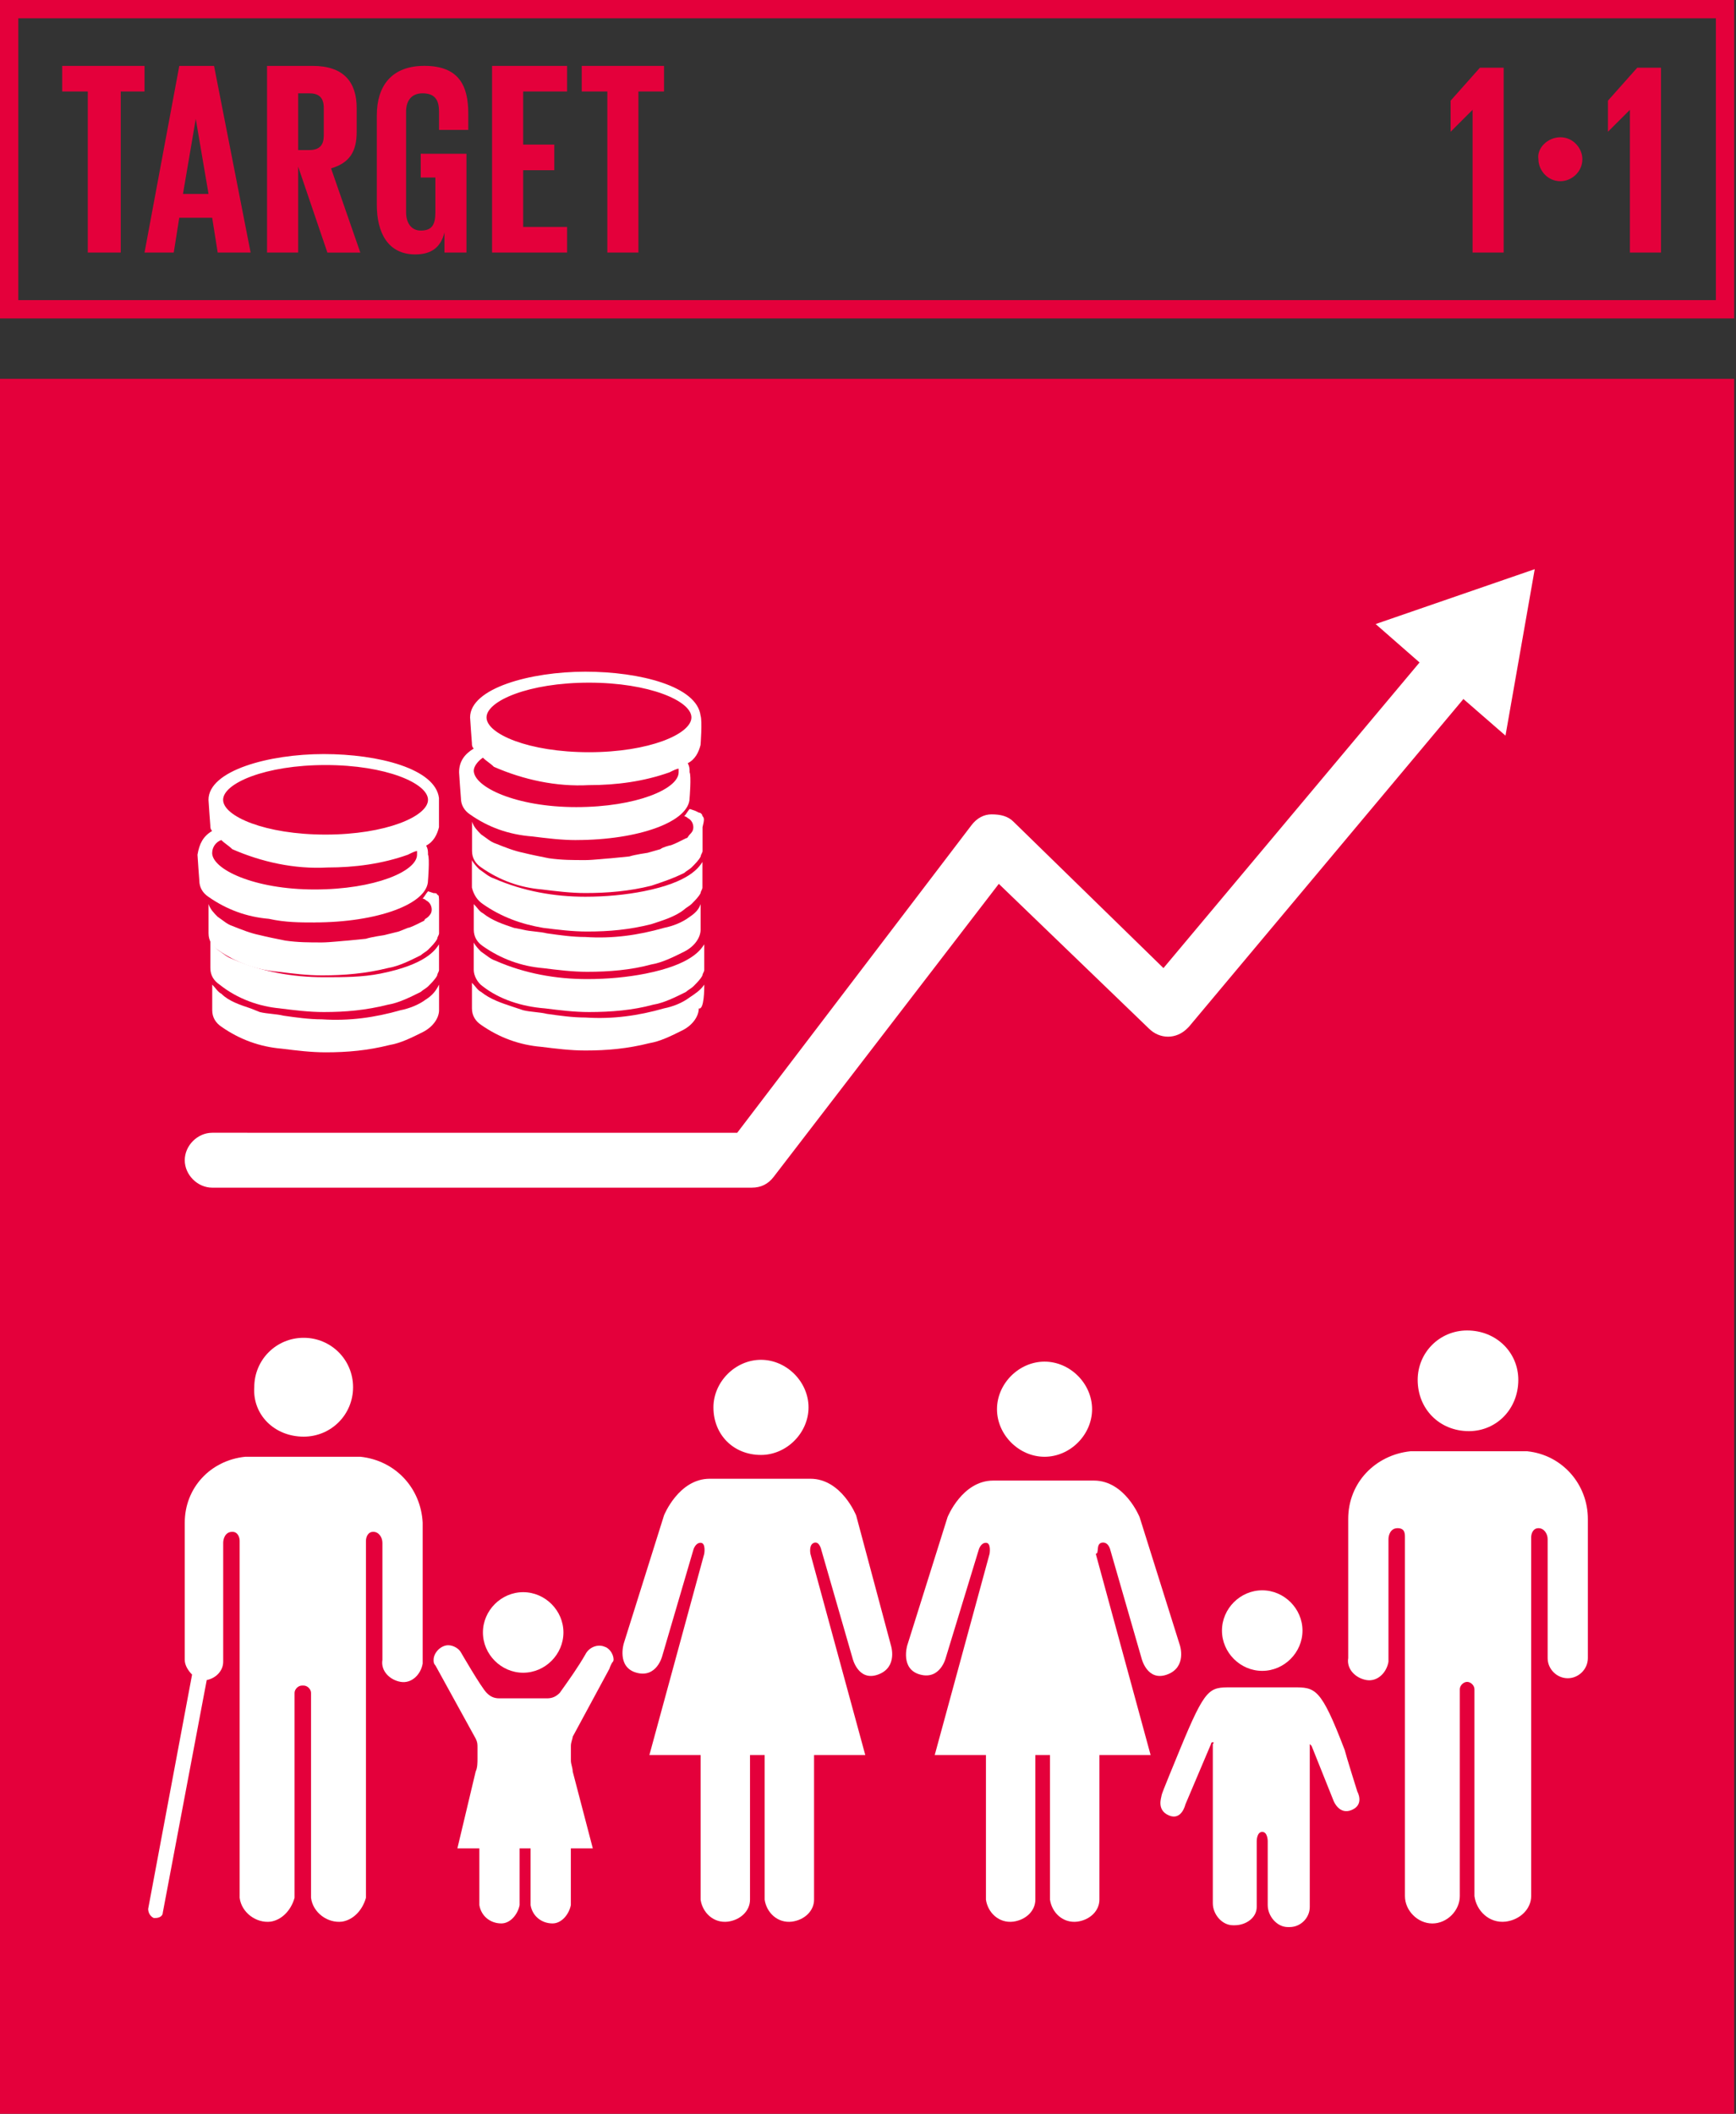 <?xml version="1.0" encoding="UTF-8"?><svg id="Capa_1" xmlns="http://www.w3.org/2000/svg" viewBox="0 0 467 568.37"><rect x="0" y="0" width="467" height="568.37" fill="#333333" stroke="none"/><defs><style>.cls-1{fill:#fff;}.cls-2{fill:#e4003b;}</style></defs><path class="cls-2" d="M4.92,80.7H461.59V4.92H4.92V80.7Zm462.08,4.92H0V0H466.51V85.62h.49Z"/><polygon class="cls-2" points="16.73 17.72 38.88 17.72 38.88 24.6 32.48 24.6 32.48 67.91 23.62 67.91 23.62 24.6 16.73 24.6 16.73 17.72"/><path class="cls-2" d="M49.21,52.16h6.89l-3.44-20.18-3.44,20.18Zm-10.33,15.75l9.35-50.19h9.35l9.84,50.19h-8.86l-1.48-9.35h-8.86l-1.48,9.35h-7.87Z"/><path class="cls-2" d="M80.21,24.6v15.75h2.95c2.95,0,3.94-1.48,3.94-3.94v-7.38c0-2.95-1.48-3.94-3.94-3.94h-2.95v-.49Zm0,20.18v23.13h-8.37V17.72h12.3c8.37,0,11.81,4.43,11.81,11.32v6.4c0,5.41-1.97,8.37-6.89,9.84l7.87,22.64h-8.86l-7.87-23.13Z"/><path class="cls-2" d="M113.67,41.34h11.81v26.57h-5.91v-5.41c-.98,3.94-3.44,5.91-7.87,5.91-7.38,0-10.33-5.91-10.33-13.29V31c0-7.87,3.94-13.29,12.79-13.29,9.35,0,11.81,5.41,11.81,12.79v4.43h-7.87v-4.92c0-2.95-.98-4.92-4.43-4.92-2.95,0-4.43,1.97-4.43,4.92v27.07c0,2.95,1.48,4.92,3.94,4.92,2.95,0,3.94-1.48,3.94-4.92v-9.35h-3.94v-6.4h.49Z"/><polygon class="cls-2" points="132.37 17.72 152.55 17.72 152.55 24.6 140.74 24.6 140.74 38.88 149.11 38.88 149.11 45.77 140.74 45.77 140.74 61.02 152.55 61.02 152.55 67.91 132.37 67.91 132.37 17.72"/><polygon class="cls-2" points="156.49 17.72 178.63 17.72 178.63 24.6 171.74 24.6 171.74 67.91 163.38 67.91 163.38 24.6 156.49 24.6 156.49 17.72"/><polygon class="cls-2" points="404.5 17.72 404.5 67.91 396.14 67.91 396.14 29.53 390.23 35.43 390.23 27.07 398.11 18.21 404.5 18.21 404.5 17.72"/><path class="cls-2" d="M419.76,36.91c3.44,0,5.91,2.95,5.91,5.91,0,3.44-2.95,5.91-5.91,5.91-3.44,0-5.91-2.95-5.91-5.91-.49-2.95,2.46-5.91,5.91-5.91"/><polygon class="cls-2" points="446.82 17.72 446.82 67.91 438.46 67.91 438.46 29.53 432.55 35.43 432.55 27.07 440.43 18.21 446.82 18.21 446.82 17.72"/><g><rect class="cls-2" y="101.86" width="466.51" height="466.51"/><path class="cls-1" d="M395.15,384.82c7.38,0,13.29-5.91,13.29-13.78,0-7.38-5.91-13.29-13.78-13.29-7.38,0-13.29,5.91-13.29,13.29,0,7.87,5.91,13.78,13.78,13.78"/><path class="cls-1" d="M410.9,390.23h-31.49c-9.35,.98-16.73,8.37-16.73,18.21v37.4c-.49,2.95,1.97,5.41,4.92,5.91,2.95,.49,5.41-1.97,5.91-4.92v-32.97c0-.98,.49-2.95,2.46-2.95s1.97,1.48,1.97,2.46v96.45c0,3.94,3.44,7.38,7.38,7.38s7.38-3.44,7.38-7.38v-55.61c0-.98,.98-1.97,1.97-1.97s1.97,.98,1.97,1.97v55.61c.49,3.94,3.94,7.38,8.37,6.89,3.94-.49,6.89-3.44,6.89-6.89v-96.45c0-.98,.49-2.46,1.97-2.46s2.46,1.48,2.46,2.95v31.99c0,2.95,2.46,5.41,5.41,5.41s5.41-2.46,5.41-5.41v-37.4c0-9.35-6.89-17.22-16.24-18.21"/><path class="cls-1" d="M280.99,391.71c6.89,0,12.79-5.91,12.79-12.79s-5.91-12.79-12.79-12.79-12.79,5.91-12.79,12.79,5.91,12.79,12.79,12.79"/><path class="cls-1" d="M296.24,414.84c1.97-.49,2.46,1.97,2.46,1.97l8.37,29.03s1.48,6.4,6.89,4.43c5.41-1.97,3.44-7.87,3.44-7.87l-10.83-34.45s-3.94-9.84-12.3-9.84h-27.07c-8.37,0-12.3,9.84-12.3,9.84l-10.83,34.45s-1.97,6.4,3.44,7.87c5.41,1.48,6.89-4.43,6.89-4.43l8.86-29.03s.49-1.97,1.97-1.97,.98,2.95,.98,2.95l-14.76,54.13h13.78v38.88c.49,3.44,3.44,6.4,7.38,5.91,3.44-.49,5.91-2.95,5.91-5.91v-38.88h3.94v38.88c.49,3.44,3.44,6.4,7.38,5.91,3.44-.49,5.91-2.95,5.91-5.91v-38.88h13.78l-14.76-54.13c.98,0,0-2.46,1.48-2.95"/><path class="cls-1" d="M204.71,391.22c6.89,0,12.79-5.91,12.79-12.79s-5.91-12.79-12.79-12.79-12.79,5.91-12.79,12.79c0,7.38,5.41,12.79,12.79,12.79"/><path class="cls-1" d="M230.3,407.46s-3.94-9.84-12.3-9.84h-27.07c-8.37,0-12.3,9.84-12.3,9.84l-10.83,34.45s-1.97,6.4,3.44,7.87c5.41,1.48,6.89-4.43,6.89-4.43l8.37-28.54s.49-1.97,1.97-1.97,.98,2.95,.98,2.95l-14.76,54.13h13.78v38.88c.49,3.44,3.44,6.4,7.38,5.91,3.44-.49,5.91-2.95,5.91-5.91v-38.88h3.94v38.88c.49,3.44,3.44,6.4,7.38,5.91,3.44-.49,5.91-2.95,5.91-5.91v-38.88h13.78l-14.76-54.13s-.49-2.46,.98-2.95c1.48-.49,1.97,1.97,1.97,1.97l8.37,29.03s1.48,6.4,6.89,4.43c5.41-1.97,3.44-7.87,3.44-7.87l-9.35-34.94Z"/><path class="cls-1" d="M81.69,386.3c7.38,0,13.29-5.91,13.29-13.29s-5.91-13.29-13.29-13.29-13.29,5.91-13.29,13.29c-.49,7.38,5.41,13.29,13.29,13.29"/><path class="cls-1" d="M96.94,391.71h-31c-9.35,.98-16.24,8.37-16.24,17.72v36.91c0,1.48,.98,2.95,1.97,3.94l-11.81,62.99c0,.98,.49,1.97,1.48,2.46h.49c.98,0,1.97-.49,1.97-1.48l11.81-62.5c2.46-.49,4.43-2.46,4.43-4.92v-31.99c0-.98,.49-2.95,2.46-2.95,1.48,0,1.97,1.48,1.97,2.46v95.96c.49,3.94,4.43,6.89,8.37,6.4,2.95-.49,5.41-2.95,6.4-6.4v-55.11c0-.98,.98-1.97,1.97-1.97h.49c.98,0,1.97,.98,1.97,1.97v55.11c.49,3.94,4.43,6.89,8.37,6.4,2.95-.49,5.41-2.95,6.4-6.4v-95.96c0-.98,.49-2.46,1.97-2.46s2.46,1.48,2.46,2.95v31.49c-.49,2.95,1.97,5.41,4.92,5.91,2.95,.49,5.41-1.97,5.91-4.92v-37.89c-.49-9.35-7.38-16.73-16.73-17.72"/><path class="cls-1" d="M339.55,449.28c5.91,0,10.83-4.92,10.83-10.83s-4.92-10.83-10.83-10.83-10.83,4.92-10.83,10.83,4.92,10.83,10.83,10.83"/><path class="cls-1" d="M361.69,470.44c-6.4-16.73-7.87-16.73-13.78-16.73h-16.73c-5.91,0-6.89,0-13.78,16.73-.98,2.46-4.92,11.81-4.92,12.3s-1.48,3.94,1.97,5.41c3.44,1.48,4.43-2.95,4.43-2.95l6.89-16.24s0-.49,.49-.49,0,.49,0,.49v42.81c0,2.95,2.46,5.91,5.41,5.91h.49c2.95,0,5.91-1.97,5.91-4.92v-17.72s0-2.46,1.48-2.46,1.48,2.46,1.48,2.46v17.22c0,2.95,2.46,5.91,5.41,5.91h.49c2.95,0,5.41-2.46,5.41-5.41v-43.8l.49,.49,5.91,14.76s1.48,3.94,4.92,2.46c3.44-1.48,1.48-4.92,1.48-4.92,0,0-2.95-9.35-3.44-11.32"/><path class="cls-1" d="M162.88,442.89c-1.97-.98-4.43,0-5.41,1.97-1.97,3.44-4.43,6.89-6.89,10.33-.98,.98-1.97,1.48-3.44,1.48h-12.79c-1.48,0-2.46-.49-3.44-1.48-1.48-1.48-6.89-10.83-6.89-10.83-.49-.98-1.97-1.97-3.44-1.97-1.97,0-3.94,1.97-3.94,3.94,0,.49,0,.98,.49,1.48l10.83,19.68c.49,.98,.49,1.48,.49,2.46v2.95c0,.98,0,2.46-.49,3.44l-4.92,20.67h5.91v15.26c.49,2.95,2.95,4.92,5.91,4.92,2.46,0,4.43-2.46,4.92-4.92v-15.26h2.95v15.26c.49,2.95,2.95,4.92,5.91,4.92,2.46,0,4.43-2.46,4.92-4.92v-15.26h5.91l-5.41-20.67c0-.98-.49-1.97-.49-2.95v-3.94c0-.98,.49-1.97,.49-2.46l9.84-18.21s.49-1.48,.98-1.97c.49-.49,0-2.95-1.97-3.94"/><path class="cls-1" d="M140.74,449.78c5.91,0,10.83-4.92,10.83-10.83s-4.92-10.83-10.83-10.83-10.83,4.92-10.83,10.83,4.92,10.83,10.83,10.83"/><path class="cls-1" d="M412.87,153.04l-42.81,14.76,11.81,10.33-68.89,82.18-40.35-39.37c-1.48-1.48-3.44-1.97-5.91-1.97-1.97,0-3.94,.98-5.41,2.95l-62.99,82.67H57.08c-3.94,0-7.38,3.44-7.38,7.38s3.44,7.38,7.38,7.38H202.25c2.46,0,4.43-.98,5.91-2.95l60.53-78.74,40.35,38.88c2.95,2.95,7.38,2.95,10.33,0l.49-.49,73.81-88.09,11.32,9.84,7.87-44.78Z"/><path class="cls-1" d="M114.66,268.68c-1.97,1.48-4.43,2.46-6.89,2.95-6.89,1.97-13.78,2.95-21.16,2.46-3.44,0-6.89-.49-10.33-.98-1.97-.49-4.43-.49-6.4-.98l-2.46-.98c-2.95-.98-5.91-1.97-7.87-3.94-.98-.49-1.48-1.48-2.46-2.46v6.89c0,1.97,.98,3.44,2.46,4.43,4.92,3.44,10.33,5.41,16.24,5.91,3.94,.49,7.87,.98,11.81,.98,5.91,0,11.32-.49,17.22-1.97,2.95-.49,5.91-1.97,8.86-3.44,2.95-1.48,4.43-3.94,4.43-5.91v-6.89c-.98,1.97-1.97,2.95-3.44,3.94"/><path class="cls-1" d="M57.08,229.32c0-1.48,.98-2.95,2.46-3.44,.98,.98,1.97,1.48,2.95,2.46,7.87,3.44,16.73,5.41,25.59,4.92,7.38,0,14.76-.98,21.65-3.44,.98-.49,1.97-.98,2.46-.98v.98c0,4.43-11.32,9.35-27.56,9.35s-27.56-5.41-27.56-9.84m30.51-23.62c16.24,0,27.56,4.92,27.56,9.35s-11.32,9.35-27.56,9.35-27.56-4.92-27.56-9.35,11.32-9.35,27.56-9.35m-2.95,42.32c16.73,0,30.51-4.92,30.51-11.32,0,0,.49-5.91,0-6.89,0-.98,0-1.48-.49-2.46,1.97-.98,2.95-2.95,3.44-4.92v-7.87c-.98-7.87-16.24-11.81-31-11.81s-31,4.43-31,12.3c0,.49,.49,6.89,.49,6.89,0,.49,0,.98,.49,1.48-2.46,1.48-3.44,3.44-3.94,6.4,0,.49,.49,6.89,.49,6.89,0,1.97,.98,3.44,2.46,4.43,4.92,3.44,10.33,5.41,16.24,5.91,4.43,.98,8.37,.98,12.3,.98"/><path class="cls-1" d="M75.29,271.15c3.94,.49,7.87,.98,11.81,.98,5.91,0,11.32-.49,17.22-1.97,2.95-.49,5.91-1.97,8.86-3.44,.49-.49,1.48-.98,1.97-1.48,.98-.98,1.97-1.97,2.46-2.95,0-.49,.49-.98,.49-1.48v-6.89c-.98,1.48-3.44,5.41-15.75,7.87-4.92,.98-9.84,.98-15.25,.98-8.37,0-16.73-1.48-24.6-4.92-1.48-.49-2.46-1.48-3.94-2.46-.49-.49-1.48-1.48-1.97-2.46v7.38c0,1.97,.98,3.44,2.46,4.43,4.92,3.94,10.83,5.91,16.24,6.4"/><path class="cls-1" d="M117.61,240.64c0-.49-.49-.49-.98-.49l-1.48-.49c-.49,.49-.98,1.48-1.48,1.97,.49,0,.98,.49,.98,.49,.98,.49,1.48,1.48,1.48,2.46s-.49,1.48-.98,1.97c-.49,.49-.98,.49-.98,.98l-1.97,.98s-1.97,.98-2.46,.98l-2.46,.98-3.94,.98s-3.44,.49-4.92,.98l-4.92,.49c-.49,0-4.92,.49-6.89,.49-3.44,0-6.4,0-9.84-.49-2.46-.49-4.92-.98-6.89-1.48-2.46-.49-4.92-1.48-7.38-2.46-1.48-.49-2.46-1.48-3.94-2.46-.98-.98-1.97-1.97-2.46-3.44v7.87c0,1.97,.98,3.44,2.46,4.43,4.92,3.44,10.33,5.41,16.24,5.91,3.94,.49,7.87,.98,11.81,.98,5.91,0,11.81-.49,17.72-1.97,2.95-.49,5.91-1.97,8.86-3.44,.49-.49,1.48-.98,1.97-1.48,.98-.98,1.97-1.97,2.46-2.95,0-.49,.49-.98,.49-1.48v-7.87c0-1.97,0-2.46-.49-2.46"/><path class="cls-1" d="M127.45,207.17c0-.98,.98-2.46,2.46-3.44,.98,.98,1.97,1.48,2.95,2.46,7.87,3.44,16.73,5.41,25.59,4.92,7.38,0,14.76-.98,21.65-3.44,.98-.49,1.97-.98,2.46-.98v.98c0,4.43-11.32,9.35-27.56,9.35s-27.56-5.41-27.56-9.84m31-23.62c16.24,0,27.56,4.92,27.56,9.35s-11.32,9.35-27.56,9.35-27.56-4.92-27.56-9.35,11.32-9.35,27.56-9.35m-3.44,42.32c16.73,0,30.51-4.92,30.51-11.32,0,0,.49-5.91,0-6.89,0-.98,0-1.48-.49-2.46,1.97-.98,2.95-2.95,3.44-4.92,0,0,.49-6.4,0-7.87-.98-7.87-16.24-11.81-31-11.81s-31,4.43-31,12.3c0,.49,.49,6.89,.49,6.89,0,.49,0,.98,.49,1.48-2.46,1.48-3.94,3.44-3.94,6.4,0,.49,.49,6.89,.49,6.89,0,1.97,.98,3.44,2.46,4.43,4.92,3.44,10.33,5.41,16.73,5.91,3.94,.49,7.87,.98,11.81,.98"/><path class="cls-1" d="M188.97,219.48c0-.49-.49-.98-.98-.98l-.98-.49-1.48-.49c-.49,.49-.98,1.48-1.48,1.97,.49,0,.98,.49,.98,.49,.98,.49,1.48,1.48,1.48,2.46s-.49,1.48-.98,1.97c-.49,.49-.49,.98-.98,.98l-1.97,.98s-1.97,.98-2.46,.98c0,0-1.97,.49-2.46,.98l-3.44,.98s-3.44,.49-4.92,.98l-4.92,.49c-.49,0-4.92,.49-6.89,.49-3.44,0-6.4,0-9.84-.49-2.46-.49-4.92-.98-6.89-1.48-2.46-.49-4.92-1.48-7.38-2.46-1.48-.49-2.46-1.48-3.94-2.46-.98-.98-1.97-1.97-2.46-3.44v7.87c0,1.97,.98,3.44,2.46,4.43,4.92,3.44,10.33,5.41,16.24,5.91,3.94,.49,7.87,.98,11.81,.98,5.91,0,11.81-.49,17.72-1.97,2.95-.98,5.91-1.97,8.86-3.44,.49-.49,1.48-.98,1.97-1.48,.98-.98,1.97-1.97,2.46-2.95,0-.49,.49-.98,.49-1.48v-6.4c.49-1.97,.49-2.46,0-2.95"/><path class="cls-1" d="M185.52,246.54c-1.97,1.48-4.43,2.46-6.89,2.95-6.89,1.97-13.78,2.95-21.16,2.46-3.44,0-6.89-.49-10.33-.98-1.97-.49-4.43-.49-6.4-.98l-2.46-.49c-2.95-.98-5.91-1.97-8.37-3.94-.98-.49-1.48-1.48-2.46-2.46v6.89c0,1.97,.98,3.44,2.46,4.43,4.92,3.44,10.33,5.41,16.24,5.91,3.94,.49,7.87,.98,11.81,.98,5.91,0,11.81-.49,17.22-1.97,2.95-.49,5.91-1.97,8.86-3.44,2.95-1.48,4.43-3.94,4.43-5.91v-6.89c-.49,1.48-1.48,2.46-2.95,3.44"/><path class="cls-1" d="M129.91,243.1c4.92,3.44,10.33,5.41,16.24,6.4,3.94,.49,7.87,.98,11.81,.98,5.91,0,11.32-.49,17.22-1.97,2.95-.98,6.4-1.97,8.86-3.94,.49-.49,1.48-.98,1.97-1.48,.98-.98,1.97-1.97,2.46-2.95,0-.49,.49-.98,.49-1.48v-6.89c-.98,1.48-3.44,5.41-15.75,7.87-4.92,.98-10.33,1.48-15.75,1.48-8.37,0-16.73-1.48-24.6-4.92-1.48-.49-2.46-1.48-3.94-2.46-.49-.49-1.48-1.48-1.97-2.46v7.38c.49,1.97,1.48,3.44,2.95,4.43"/><path class="cls-1" d="M189.46,264.75c-.98,1.48-2.46,2.46-3.94,3.44-1.97,1.48-4.43,2.46-6.89,2.95-6.89,1.97-13.78,2.95-21.16,2.46-3.44,0-6.89-.49-10.33-.98-1.97-.49-4.43-.49-6.4-.98l-2.95-.98c-2.95-.98-5.91-1.97-8.37-3.94-.98-.49-1.48-1.48-2.46-2.46v6.89c0,1.97,.98,3.44,2.46,4.43,4.92,3.44,10.33,5.41,16.24,5.91,3.94,.49,7.87,.98,11.81,.98,5.91,0,11.32-.49,17.22-1.97,2.95-.49,5.91-1.97,8.86-3.44,2.95-1.48,4.43-3.94,4.43-5.91,1.48,.49,1.48-5.41,1.48-6.4"/><path class="cls-1" d="M146.64,271.15c3.94,.49,7.87,.98,11.81,.98,5.91,0,11.81-.49,17.22-1.97,2.95-.49,5.91-1.97,8.86-3.44,.49-.49,1.48-.98,1.97-1.48,.98-.98,1.97-1.97,2.46-2.95,0-.49,.49-.98,.49-1.48v-6.89c-.98,1.48-3.44,5.41-15.75,7.87-4.92,.98-10.33,1.48-15.75,1.48-8.37,0-16.73-1.48-24.6-4.92-1.48-.49-2.46-1.48-3.94-2.46-.49-.49-1.48-1.48-1.97-2.46v7.38c0,1.48,.98,3.44,2.46,4.43,4.43,3.44,10.33,5.41,16.73,5.91"/></g></svg>